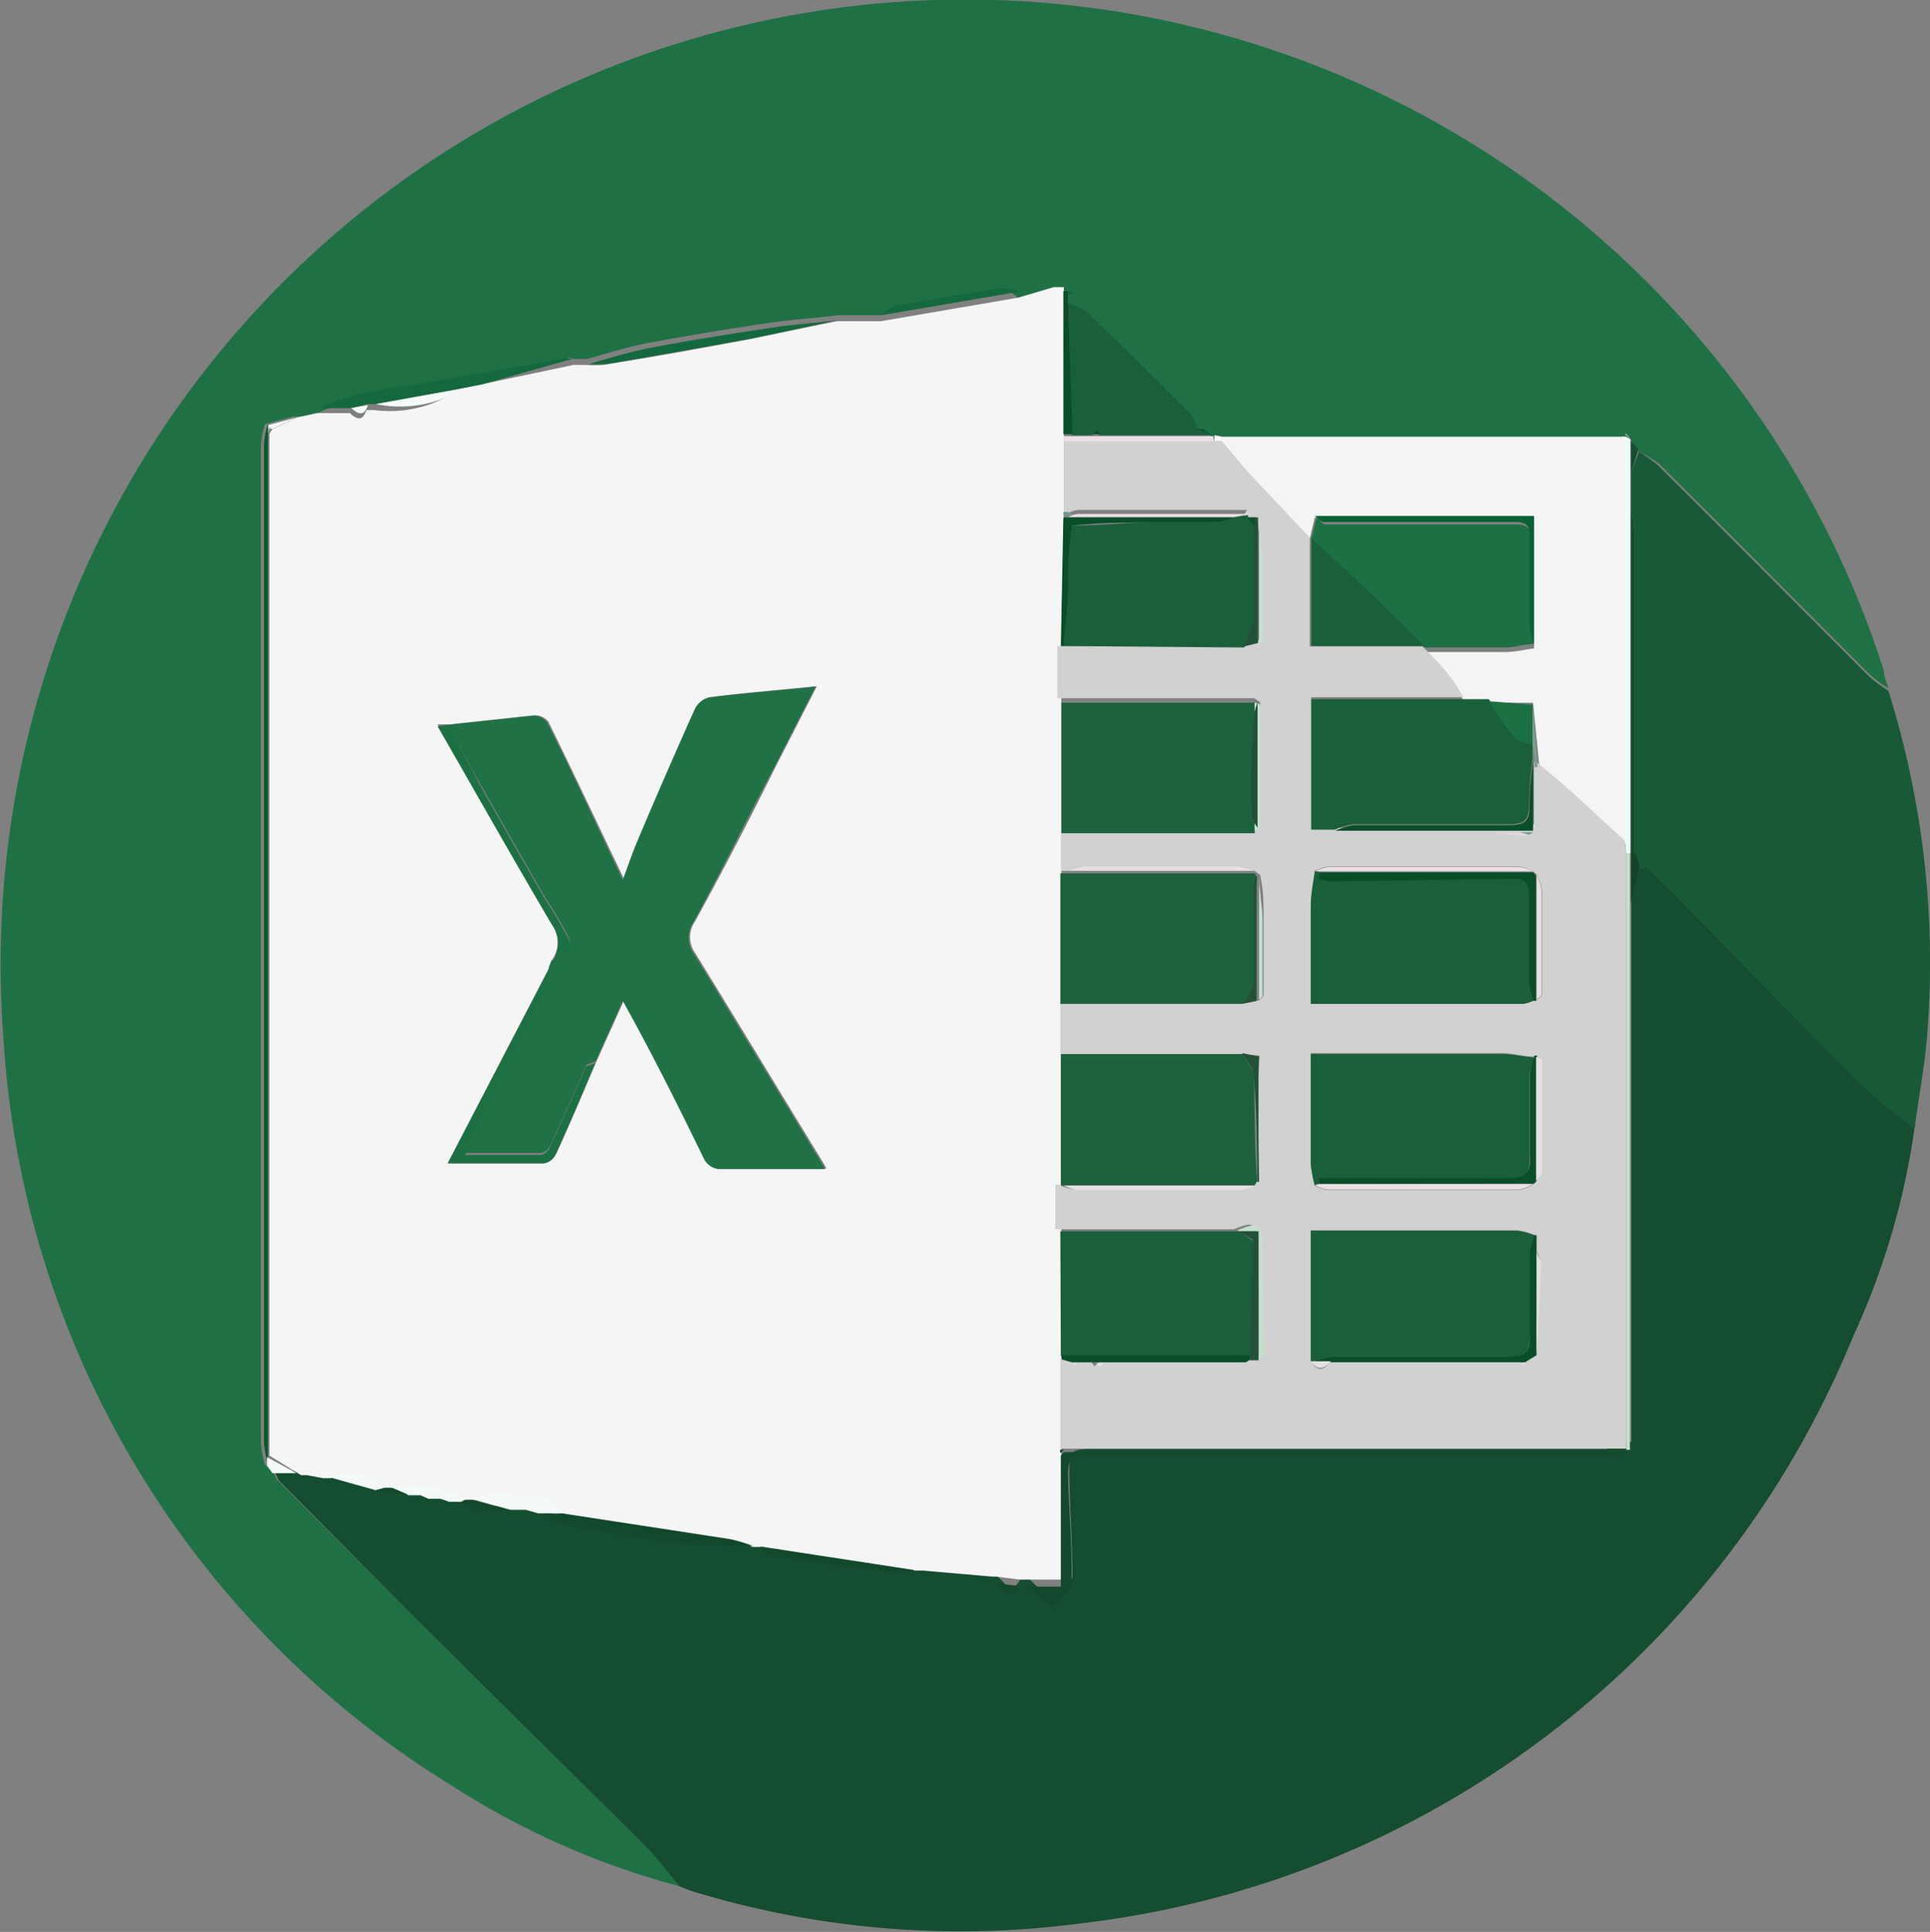<svg xmlns="http://www.w3.org/2000/svg" viewBox="0 0 38.46 38.49"><rect x="0" y="0" width="38.46" height="38.49" fill="#808080" stroke="none"/><defs><style>.cls-1{fill:#1f7145;}.cls-2{fill:#154d30;}.cls-3{fill:#185937;}.cls-4{fill:#f5f5f5;}.cls-5{fill:#f3f4f3;}.cls-6{fill:#1a5f3b;}.cls-7{fill:#075a2e;}.cls-8{fill:#13693d;}.cls-9{fill:#eafef7;}.cls-10{fill:#084e29;}.cls-11{fill:#f3faf8;}.cls-12{fill:#096136;}.cls-13{fill:#779f8a;}.cls-14{fill:#fdfefd;}.cls-15{fill:#83ae97;}.cls-16{fill:#12482b;}.cls-17{fill:#c6dfcd;}.cls-18{fill:#154229;}.cls-19{fill:#d1d1d1;}.cls-20{fill:#207146;}.cls-21{fill:#1c613c;}.cls-22{fill:#1d613d;}.cls-23{fill:#1d7044;}.cls-24{fill:#eae0e4;}.cls-25{fill:#759986;}.cls-26{fill:#91b0a5;}.cls-27{fill:#195f3a;}.cls-28{fill:#e4dfe1;}.cls-29{fill:#235138;}</style></defs><title>excel</title><g id="Layer_2" data-name="Layer 2"><g id="Layer_1-2" data-name="Layer 1"><path class="cls-1" d="M13.54,37.58a16,16,0,0,1-4.53-2A18.81,18.81,0,0,1,.07,20.7a19.22,19.22,0,0,1,37.47-7.34c0,.12.06.24.09.35a2.66,2.66,0,0,1-.38-.28c-1.4-1.4-2.8-2.81-4.21-4.21A3.28,3.28,0,0,0,32.66,9l-.15-.16,0-.07-.08-.1,0,0,0,0v.07h-.06l-6,0-2,0-.17,0L24,8.55h-.16a1.19,1.19,0,0,0-.14-.3c-.69-.69-1.38-1.38-2.09-2a.87.87,0,0,0-.34-.14V5.89l.1,0-.11,0h-.09s0,0,0,0l-.2,0-.65.09A1,1,0,0,0,20,5.73c-.71.11-1.43.23-2.14.36-.1,0-.18.12-.27.19l-.23,0-.41,0h-.24c-.48.06-1,.09-1.43.16-.81.12-1.61.25-2.4.4-.4.08-.78.2-1.17.31l-.24,0c-.06,0-.12-.06-.17,0L9.2,7.58c-.67.12-1.35.21-2,.34a5.82,5.82,0,0,0-.83.29v0L6,8.3l-.16,0-.56.15a1.86,1.86,0,0,0-.08.41q0,9.94,0,19.9a2.07,2.07,0,0,0,.08.42l.16.11a.61.61,0,0,0,.09.2L7.94,31.9c1.64,1.64,3.3,3.27,4.94,4.9C13.12,37,13.32,37.32,13.54,37.58Z"/><path class="cls-2" d="M13.54,37.58c-.22-.26-.42-.54-.66-.78-1.64-1.63-3.3-3.26-4.94-4.9L5.57,29.51a.61.61,0,0,1-.09-.2l.48,0h.16l.32.06.16,0,.89.25.65.08h.24l.16.07.24,0,.17.06.24,0c.29.26.64.17,1,.15h.31l.24.07.16,0c.09.06.16.18.26.19.73.13,1.45.27,2.19.36.55.06,1.11.06,1.67.08h.15c0,.05.1.14.15.15l2.75.4c.06,0,.12-.05.17-.08h.16l1.38.24h.07c.16.08.27.46.49.06h.16l.49.47c.13-.18.37-.35.38-.54,0-.63-.05-1.27-.06-1.9s0-.61.58-.61H32a2,2,0,0,0,.44-.14.1.1,0,0,1,.07,0l0-.64c0-.5,0-1,0-1.49,0-2.92,0-5.84,0-8.76l.15-.72c.07,0,.15,0,.19,0l1.37,1.39c1,1,2,2,2.95,3,.31.3.66.56,1,.83a14.82,14.82,0,0,1-1.24,4.28A19,19,0,0,1,21.53,38.32,18.27,18.27,0,0,1,14,37.74,3.57,3.57,0,0,1,13.54,37.58Z"/><path class="cls-3" d="M38.15,22.5c-.33-.27-.68-.53-1-.83-1-1-2-2-2.95-3L32.84,17.3s-.12,0-.19,0L32.57,17V10.59a2.26,2.26,0,0,0-.07-.43V9.43L32.66,9a3.28,3.28,0,0,1,.38.27c1.41,1.4,2.81,2.81,4.21,4.21a2.66,2.66,0,0,0,.38.28,18.07,18.07,0,0,1,.78,6.77C38.37,21.15,38.24,21.83,38.15,22.5Z"/><path class="cls-4" d="M18.38,31.29h-.16l-3.07-.47H15a2.79,2.79,0,0,0-.47-.14l-3.33-.51c-.21-.51-.73-.26-1.08-.4-.19-.08-.47.07-.7.12H9.28a2.75,2.75,0,0,0-.62-.24,4.11,4.11,0,0,0-.86,0H7.67a1,1,0,0,0-1.07-.2l-.16,0-.32-.06H6L5.37,29c0-.12,0-.24,0-.36v-20l.06-.09.48-.23L6,8.3l.33-.07v0h.23l.26,0,.15,0c.14.13.26.17.33-.06l.16,0A2.39,2.39,0,0,0,8.91,7.9s0-.07,0-.11l.67-.13,1.85-.39.24,0a2.16,2.16,0,0,0,.36,0c1-.16,1.93-.33,2.9-.51l1.74-.36h.24l.41,0,.23,0,2.74-.47L21,5.72l.2,0s0,0,0,0v4.43s0,0,0,.08l-.05,2.56v4.51l0,2.6v7s0,0,0,0a.14.14,0,0,0,0,.06l0,1.78a.06.06,0,0,0,0,.07v2.66h-.82l-.49-.06h-.07Zm-7.44-12-2,3.85h1.92a.3.3,0,0,0,.23-.16c.28-.61.54-1.23.8-1.84l.54-1.2C13,21,13.5,22,14.07,23.1a.38.38,0,0,0,.27.18c.71,0,1.41,0,2.13,0l-.08-.14c-.85-1.39-1.69-2.78-2.54-4.16a.54.54,0,0,1,0-.62c.55-1,1.07-2,1.6-3.07l.83-1.62c-.76.08-1.45.13-2.14.22a.43.43,0,0,0-.27.24c-.39.87-.77,1.74-1.14,2.62-.11.26-.2.53-.29.77-.51-1.06-1-2.1-1.51-3.14a.34.34,0,0,0-.28-.13l-1.68.18-.25,0c.77,1.34,1.51,2.65,2.27,3.94a.65.65,0,0,1,0,.77Z"/><path class="cls-5" d="M24.35,8.7l2,0,6,0,.08.09c0,2.69,0,5.39,0,8.08l-1.09-1c-.21-.19-.44-.37-.66-.56L30.55,14,29.67,14l-.48,0a3.82,3.82,0,0,0-.31-.47c-.15-.19-.33-.36-.5-.54l1.63,0c.18,0,.37-.05.56-.07V10.31H26.2l-.1.42L24.93,9.49c-.2-.22-.39-.46-.59-.69Z"/><path class="cls-6" d="M21.29,6.05a.87.87,0,0,1,.34.14c.71.67,1.4,1.36,2.09,2.05a1.19,1.19,0,0,1,.14.3l.15.07a.13.13,0,0,1,0,.06l-2.1,0-.06-.08-.09.08h-.4Z"/><path class="cls-7" d="M5.34,8.64v20c0,.12,0,.24,0,.36l0,.17a2.07,2.07,0,0,1-.08-.42q0-9.95,0-19.9a1.86,1.86,0,0,1,.08-.41.07.07,0,0,1,0,.06Z"/><path class="cls-8" d="M7.49,8.05l-.16,0L7,8.13l-.15,0-.26,0H6.36a5.82,5.82,0,0,1,.83-.29c.66-.13,1.34-.22,2-.34l2.08-.36c.05,0,.11,0,.17,0L9.6,7.66l-.67.13Z"/><path class="cls-8" d="M16.69,6.38,15,6.74c-1,.18-1.93.35-2.9.51a2.16,2.16,0,0,1-.36,0c.39-.11.77-.23,1.17-.31.79-.15,1.59-.28,2.4-.4C15.73,6.47,16.21,6.44,16.69,6.38Z"/><path class="cls-9" d="M32.4,16.87c0-2.69,0-5.39,0-8.08V8.7h0v0l.09.05,0,.07V17h-.09Z"/><path class="cls-8" d="M20.31,5.81l-2.74.47c.09-.07.17-.17.27-.19.71-.13,1.43-.25,2.14-.36A1,1,0,0,1,20.31,5.81Z"/><path class="cls-10" d="M21.29,6.05l.08,2.6-.18,0V5.8h.09v.24Z"/><path class="cls-11" d="M5.32,29.2l0-.17.59.32-.48,0Z"/><path class="cls-11" d="M5.34,8.53a.07.07,0,0,0,0-.06l.56-.15-.48.23S5.37,8.53,5.34,8.53Z"/><path class="cls-2" d="M32.5,9.43V8.79l.15.16Z"/><path class="cls-8" d="M17.34,6.32l-.41,0Z"/><path class="cls-11" d="M6.37,8.23,6,8.3Z"/><path class="cls-12" d="M24,8.67a.13.13,0,0,0,0-.06.13.13,0,0,0,0-.06l.16.12v0Z"/><path class="cls-13" d="M21.16,5.76l-.2,0Z"/><path class="cls-10" d="M24,8.55a.13.13,0,0,1,0,.06l-.15-.07Z"/><path class="cls-14" d="M24.35,8.7v.1h-.15V8.67Z"/><path class="cls-6" d="M21.29,5.89V5.81l.11,0Z"/><path class="cls-14" d="M32.41,8.7v.09l-.08-.09Z"/><path class="cls-15" d="M32.48,8.72l-.09-.05V8.62h0Z"/><path class="cls-12" d="M32.39,8.62l0,0,0,0Z"/><path class="cls-16" d="M20.48,31.61h.66V29l.06-.07H32.41v0A2,2,0,0,1,32,29H21.87c-.59,0-.6,0-.58.61s.08,1.27.06,1.9c0,.19-.25.36-.38.54Z"/><path class="cls-17" d="M32.41,17h.07l0,1c0,2.92,0,5.84,0,8.76,0,.5,0,1,0,1.49l0,.64a.1.1,0,0,0-.07,0V17Z"/><path class="cls-16" d="M11.2,30.15l3.33.51a2.79,2.79,0,0,1,.47.14c-.56,0-1.12,0-1.67-.08-.74-.09-1.46-.23-2.19-.36-.1,0-.17-.13-.26-.19Z"/><path class="cls-16" d="M15.15,30.81l3.07.47s-.11.09-.17.08L15.3,31C15.25,31,15.2,30.86,15.15,30.81Z"/><path class="cls-11" d="M11.2,30.15l-.32,0-.16,0-.24-.07h-.31l-.75-.21c.23-.05.51-.2.7-.12C10.47,29.89,11,29.64,11.2,30.15Z"/><path class="cls-11" d="M7.8,29.63a4.11,4.11,0,0,1,.86,0,2.75,2.75,0,0,1,.62.24l-.09.05-.24,0-.17-.06-.24,0-.16-.07H8.14Z"/><path class="cls-11" d="M6.6,29.44a1,1,0,0,1,1.07.2l-.18.05Z"/><path class="cls-16" d="M18.38,31.29l1.38.24Z"/><path class="cls-18" d="M32.5,18l0-1h.09l.08.24Z"/><path class="cls-16" d="M9.19,29.93l.09-.05h.14l.75.21C9.83,30.1,9.48,30.19,9.19,29.93Z"/><path class="cls-16" d="M19.83,31.54l.49.06C20.1,32,20,31.62,19.83,31.54Z"/><path class="cls-16" d="M7.49,29.69l.18-.05H7.8l.34.14Z"/><path class="cls-11" d="M6.12,29.36l.32.06Z"/><path class="cls-18" d="M32.48,28.87l0-.64Z"/><path class="cls-16" d="M10.48,30.08l.24.07Z"/><path class="cls-16" d="M8.38,29.76l.16.07Z"/><path class="cls-16" d="M8.78,29.85l.17.06Z"/><path class="cls-2" d="M32.57,17H32.5V10.16a2.26,2.26,0,0,1,.07.43Z"/><path class="cls-19" d="M32.41,17V28.86H21.13l0-1.78.21.06,0,.06,0-.06h.41l.06.08.09-.08h2.83l.08-.05h.17s.12-.08.12-.12c0-.73,0-1.46-.05-2.19,0-.42-.06-.45-.47-.29l-3.55,0V23.6s0,0,.06,0a1,1,0,0,0,.29.09H24.7a1.14,1.14,0,0,0,.3-.09l.05-.08h0c0-.83,0-1.66.05-2.49h0L24.75,21H21.13V20h3.62l.34-.07s.09-.07.09-.1c0-.5,0-1,0-1.51,0-.3,0-.59-.07-.89h0L25,17.35a1.14,1.14,0,0,0-.3-.09H21.57a1.08,1.08,0,0,0-.29.09l-.13,0v-.8l.13,0H25c0-.07.11-.15.11-.23,0-.78,0-1.56,0-2.33,0,0-.08-.06-.12-.08l-3.92,0V12.87h.06l3.55,0,.34-.07s.09-.06.09-.1c0-.5,0-1,0-1.5,0-.3,0-.6-.07-.9h-.24l0-.06.05-.08H21.47a.64.64,0,0,0-.18.06H21.2V8.78h3.14c.2.23.39.47.59.69l1.17,1.24h0v2.17h2.25v0c.17.18.35.35.5.54a3.82,3.82,0,0,1,.31.47H26.13v2.6l.08,0v0h3.55l.72,0,.09-.08,0-1.22a.07.07,0,0,0,.06,0c.22.19.45.37.66.56l1.09,1ZM30.62,24.6s0,0-.05,0a1.31,1.31,0,0,0-.34-.09H26.12v2.6c.12.21.25.22.4,0h3.8l0,.05.05-.05.23-.14c0-.61.07-1.21.09-1.82,0-.1-.06-.19-.09-.29V24.6Zm-.07-7.24a1,1,0,0,0-.28-.1H26.49a1,1,0,0,0-.29.09c0,.23-.07.46-.08.7,0,.64,0,1.29,0,1.95h4.24a.86.86,0,0,0,.21-.07h.05s.11-.08.11-.12c0-.69,0-1.38,0-2.07a1.39,1.39,0,0,0-.1-.31Zm.07,3.69s0,0-.05,0c-.22,0-.43-.07-.65-.07h-3.8V23.2a3.1,3.1,0,0,0,.08.42.75.75,0,0,0,.25.09h3.82a.82.82,0,0,0,.28-.11l.06-.06c0-.06.1-.12.1-.19q0-1.11,0-2.22S30.66,21.08,30.62,21.05Z"/><path class="cls-20" d="M8.94,14.44l1.68-.18a.34.34,0,0,1,.28.13c.51,1,1,2.08,1.51,3.14.09-.24.18-.51.29-.77.37-.88.75-1.75,1.14-2.62a.43.43,0,0,1,.27-.24c.69-.09,1.38-.14,2.14-.22l-.83,1.62c-.53,1-1.05,2.06-1.6,3.07a.54.54,0,0,0,0,.62c.85,1.38,1.69,2.77,2.54,4.16l.08.14c-.72,0-1.42,0-2.13,0a.38.38,0,0,1-.27-.18C13.5,22,13,21,12.41,19.94l-.54,1.2-.18.07,0,0,0,0c-.24.54-.48,1.09-.73,1.62a.25.25,0,0,1-.18.14H9.27c0-.12.05-.17.07-.22.49-1,1-2,1.47-3a2,2,0,0,0,.13-.49l.05-.12c.23-.08.45-.21.33-.49a8.85,8.85,0,0,0-.46-.78c-.43-.74-.85-1.48-1.27-2.22C9.37,15.28,9.16,14.86,8.94,14.44Z"/><path class="cls-21" d="M24.75,20H21.13l0-2.6.13,0H25l.05.08c0,.13-.05.26-.06.39,0,.59,0,1.18,0,1.77C25,19.73,24.83,19.86,24.75,20Z"/><path class="cls-21" d="M25.05,23.54l-.05.08H21.2s0,0-.06,0V21h3.62c.08.15.22.29.23.44C25,22.13,25,22.83,25.05,23.54Z"/><path class="cls-22" d="M25,16.6H21.28l-.13,0V14l3.92,0V14a1.34,1.34,0,0,0-.07.18c0,.69-.06,1.37-.07,2.06,0,.09.08.17.13.25A.15.15,0,0,1,25,16.6Z"/><path class="cls-6" d="M21.13,24.53l3.55,0v0c.1.07.28.15.29.22,0,.76,0,1.51-.05,2.27H21.14Z"/><path class="cls-23" d="M10.94,19.3a2,2,0,0,1-.13.49c-.48,1-1,2-1.47,3,0,0,0,.1-.07.22h1.5a.25.25,0,0,0,.18-.14c.25-.53.49-1.08.73-1.62h0l.18-.07c-.26.61-.52,1.23-.8,1.84a.3.3,0,0,1-.23.16H8.92Z"/><path class="cls-23" d="M8.94,14.44c.22.42.43.84.65,1.25.42.74.84,1.48,1.27,2.22a8.85,8.85,0,0,1,.46.78c.12.28-.1.41-.33.49a.65.65,0,0,0,0-.77c-.76-1.29-1.5-2.6-2.27-3.94Z"/><path class="cls-10" d="M21.2,12.87h-.06l.05-2.56.27,0,3.13,0a1.21,1.21,0,0,1-.36.1H22.91c-.52,0-1,0-1.55.06,0,.51-.05,1-.08,1.54C21.26,12.3,21.23,12.59,21.2,12.87Z"/><path class="cls-10" d="M21.14,27h3.77v.09l-.08.05H21.44a0,0,0,0,0-.07,0l-.21-.06a.14.14,0,0,1,0-.06S21.14,27,21.14,27Z"/><path class="cls-24" d="M24.19,8.79h-3v-.1l.18,0h.55l2.1,0,.16,0Z"/><path class="cls-11" d="M7.49,8.05l1.44-.26s0,.11,0,.11A2.39,2.39,0,0,1,7.49,8.05Z"/><path class="cls-11" d="M7,8.13l.33-.06C7.26,8.3,7.14,8.26,7,8.13Z"/><path class="cls-11" d="M6.59,8.2l.26,0Z"/><path class="cls-25" d="M21.46,10.28l-.27,0s0-.05,0-.08h.09Z"/><path class="cls-2" d="M21.13,28.88h.07l-.06.07A.06.06,0,0,1,21.13,28.88Z"/><path class="cls-26" d="M5.34,8.53s0,0,.06,0l-.06.09Z"/><path class="cls-27" d="M26.13,16.53v-2.6h3.06l.48,0a7,7,0,0,0,.5.71c.08.1.25.11.37.16v.33a6.82,6.82,0,0,0-.07.9c0,.3-.09.39-.39.39-1,0-2.06,0-3.1,0a1.36,1.36,0,0,0-.38.11l-.41,0v0Z"/><path class="cls-23" d="M30.57,12.83c-.19,0-.38.07-.56.07l-1.63,0v0c-.39-.39-.77-.77-1.17-1.15l-1.08-1h0l.1-.42c.06,0,.12.12.18.12,1.27,0,2.55,0,3.82,0,.25,0,.28.13.28.33,0,.57,0,1.15,0,1.73A1.81,1.81,0,0,0,30.57,12.83Z"/><path class="cls-23" d="M30.54,14.84c-.12-.05-.29-.06-.37-.16a7,7,0,0,1-.5-.71l.88.07Z"/><path class="cls-12" d="M30.57,12.83a1.81,1.81,0,0,1-.09-.37c0-.58,0-1.16,0-1.73,0-.2,0-.33-.28-.33-1.27,0-2.55,0-3.82,0-.06,0-.12-.08-.18-.12h4.37Z"/><path class="cls-13" d="M30.54,14.84V14l.1,1.28a.07.07,0,0,1-.06,0l0-.16Z"/><path class="cls-10" d="M21.92,8.65h-.15l.09-.08Z"/><path class="cls-27" d="M26.12,27.12v-2.6h4.11a1.31,1.31,0,0,1,.34.09,1.58,1.58,0,0,0-.09.36c0,.55,0,1.1,0,1.65,0,.33-.1.41-.41.4H26.6a1.47,1.47,0,0,0-.4.1Z"/><path class="cls-27" d="M30.57,19.93a.86.86,0,0,1-.21.07H26.12c0-.66,0-1.31,0-1.95,0-.24.05-.47.08-.7l.08,0v.12l0,0,0,0a1.28,1.28,0,0,0,.27.05l3.61-.05c.26,0,.32.1.32.33,0,.56,0,1.13,0,1.69A2,2,0,0,0,30.57,19.93Z"/><path class="cls-27" d="M26.2,23.62a3.1,3.1,0,0,1-.08-.42V21h3.8c.22,0,.43.05.65.07a1.66,1.66,0,0,0-.09.37c0,.54,0,1.07,0,1.61,0,.34-.06.47-.44.46-1,0-2,0-3.05,0h-.71l0,0,0,0v.12Z"/><path class="cls-27" d="M21.2,12.87c0-.28.06-.57.08-.86,0-.51,0-1,.08-1.54.52,0,1-.05,1.55-.06h1.32a1.21,1.21,0,0,0,.36-.1l.28-.05,0,.06.15.17c0,.64,0,1.28,0,1.91a1.5,1.5,0,0,1-.23.5Z"/><path class="cls-27" d="M26.13,10.72l1.08,1c.4.38.78.76,1.17,1.15H26.13Z"/><path class="cls-10" d="M26.28,23.59v-.12H27c1,0,2,0,3.05,0,.38,0,.46-.12.44-.46,0-.54,0-1.07,0-1.61a1.66,1.66,0,0,1,.09-.37s0,0,.05,0v2.49l-.06.06Z"/><path class="cls-10" d="M26.28,17.5v-.12l4.27,0,.06.06c0,.84,0,1.67,0,2.5h-.05a2,2,0,0,1-.09-.41c0-.56,0-1.13,0-1.69,0-.23-.06-.34-.32-.33l-3.61.05a1.28,1.28,0,0,1-.27-.05Z"/><path class="cls-10" d="M26.2,27.12a1.47,1.47,0,0,1,.4-.1h3.47c.31,0,.43-.07.41-.4,0-.55,0-1.1,0-1.65a1.58,1.58,0,0,1,.09-.36s0,0,.05,0V27l-.23.14a0,0,0,0,0-.07,0h-3.8Z"/><path class="cls-10" d="M30.55,15.17l0,.16,0,1.22-.26,0-.55,0H27.1l-.49,0a1.36,1.36,0,0,1,.38-.11c1,0,2.07,0,3.1,0,.3,0,.4-.09.39-.39A6.82,6.82,0,0,1,30.55,15.17Z"/><path class="cls-24" d="M24.87,10.25l-.28.05-3.13,0-.17,0a.64.64,0,0,1,.18-.06h3.45Z"/><path class="cls-24" d="M26.28,23.59h4.27a.82.82,0,0,1-.28.11H26.45a.75.75,0,0,1-.25-.09Z"/><path class="cls-24" d="M30.55,17.36l-4.27,0-.08,0a1,1,0,0,1,.29-.09h3.78A1,1,0,0,1,30.55,17.36Z"/><path class="cls-24" d="M21.2,23.62H25a1.14,1.14,0,0,1-.3.09H21.49A1,1,0,0,1,21.2,23.62Z"/><path class="cls-28" d="M25,17.35H21.28a1.08,1.08,0,0,1,.29-.09H24.7A1.14,1.14,0,0,1,25,17.35Z"/><path class="cls-17" d="M24.68,24.5c.41-.16.46-.13.47.29,0,.73,0,1.46.05,2.19,0,0-.08.08-.12.12V24.53h-.41Z"/><path class="cls-29" d="M24.67,24.53h.41V27.1h-.17V27c0-.76.05-1.51.05-2.27C25,24.68,24.77,24.6,24.67,24.53Z"/><path class="cls-28" d="M30.62,19.92c0-.83,0-1.66,0-2.5a1.39,1.39,0,0,1,.1.31c0,.69,0,1.38,0,2.07C30.73,19.84,30.66,19.88,30.62,19.92Z"/><path class="cls-28" d="M30.61,23.54V21.05s.12.05.12.08q0,1.11,0,2.22C30.71,23.42,30.64,23.48,30.61,23.54Z"/><path class="cls-29" d="M24.75,12.89a1.5,1.5,0,0,0,.23-.5c0-.63,0-1.27,0-1.91v-.17h.09v2.5Z"/><path class="cls-29" d="M24.75,20c.08-.13.22-.26.23-.4,0-.59,0-1.18,0-1.77,0-.13,0-.26.06-.39h0v2.5Z"/><path class="cls-29" d="M25.05,23.54c0-.71,0-1.41-.07-2.12,0-.15-.15-.29-.23-.44l.34.07v2.5Z"/><path class="cls-17" d="M25,16.6a.15.15,0,0,0,0-.07V14s.12,0,.12.08c0,.77,0,1.55,0,2.33C25.15,16.45,25.08,16.53,25,16.6Z"/><path class="cls-17" d="M25.09,19.92v-2.5c0,.3.06.59.07.89,0,.5,0,1,0,1.51C25.18,19.85,25.12,19.89,25.09,19.92Z"/><path class="cls-17" d="M25.09,12.82v-2.5c0,.3.06.6.07.9,0,.5,0,1,0,1.5C25.18,12.76,25.12,12.79,25.09,12.82Z"/><path class="cls-17" d="M25.08,23.55v-2.5h0C25.11,21.89,25.09,22.72,25.08,23.55Z"/><path class="cls-28" d="M30.62,27V24.91c0,.1.1.19.09.29C30.69,25.81,30.65,26.41,30.62,27Z"/><path class="cls-28" d="M26.61,16.57l.49,0h-.9Z"/><path class="cls-28" d="M26.2,27.12l.32,0c-.15.18-.28.17-.4,0Z"/><path class="cls-28" d="M29.75,16.6l.55,0,.17.05Z"/><path class="cls-28" d="M24.5,16.6h0Z"/><path class="cls-28" d="M21.85,27.16H22l-.09.08Z"/><path class="cls-28" d="M24.67,27.16h0Z"/><path class="cls-10" d="M25,10.31v.17l-.15-.17Z"/><path class="cls-13" d="M30.47,16.63l-.17-.05.26,0Z"/><path class="cls-28" d="M21.28,16.61h0Z"/><path class="cls-28" d="M30.62,24.76v0Z"/><path class="cls-28" d="M21.37,27.16a0,0,0,0,1,.07,0l0,.06Z"/><path class="cls-28" d="M30.32,27.16a0,0,0,0,1,.07,0l-.05.05Z"/><path class="cls-13" d="M26.13,16.53l.08,0Z"/><path class="cls-23" d="M11.68,21.21l0,0,0,0Z"/><path class="cls-29" d="M25.06,14v2.49c-.05-.08-.13-.16-.13-.25,0-.69,0-1.37.07-2.06A1.34,1.34,0,0,1,25.06,14Z"/><path class="cls-10" d="M26.28,17.5l0,0,0,0Z"/><path class="cls-10" d="M26.28,23.47l0,0,0,0Z"/></g></g></svg>